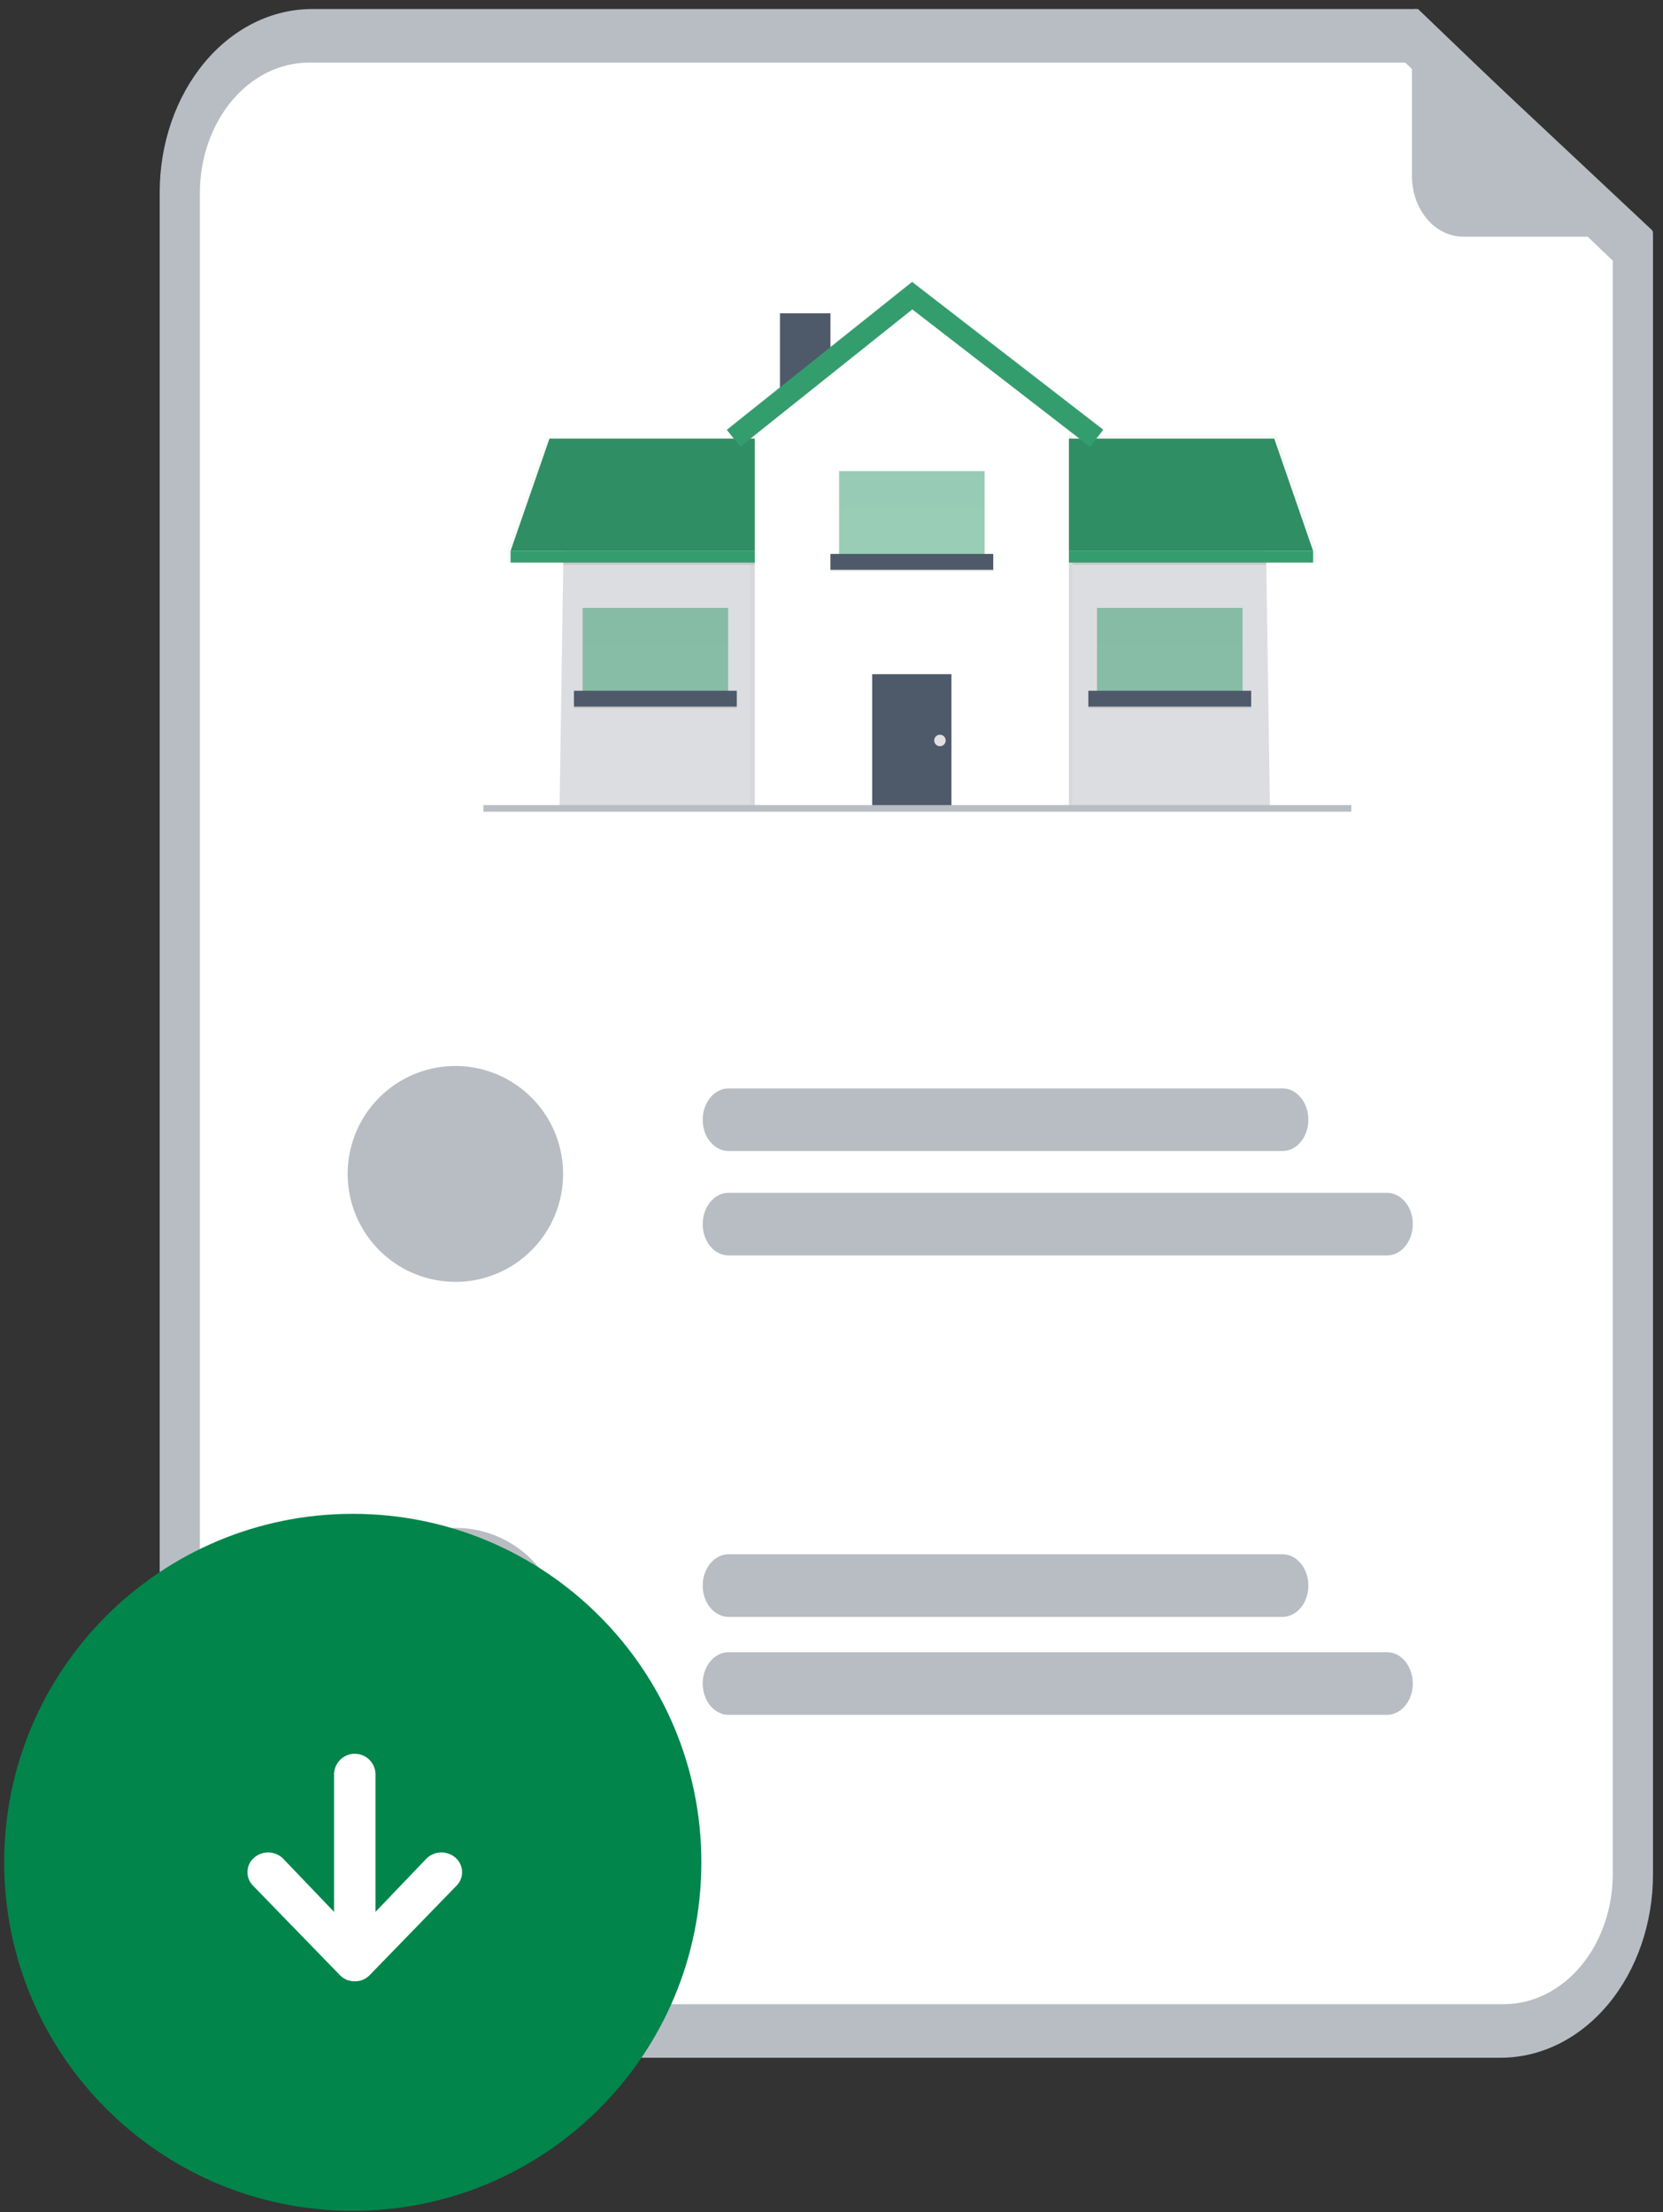 <svg width="121" height="161" viewBox="0 0 121 161" fill="none" xmlns="http://www.w3.org/2000/svg">
    <rect x="0" y="0" width="121" height="161" fill="#333333" stroke="none"/>
    <path d="M109.205 149.752H22.686C19.752 149.748 16.939 148.342 14.864 145.842C12.789 143.342 11.622 139.953 11.619 136.418V13.992C11.622 10.457 12.789 7.068 14.864 4.569C16.939 2.069 19.752 0.663 22.686 0.659H103.178L120.272 17.075V136.418C120.268 139.953 119.101 143.342 117.027 145.842C114.952 148.342 112.139 149.748 109.205 149.752Z"
          fill="#B8BDC3"/>
    <path d="M22.463 4.557C20.363 4.56 18.35 5.56 16.865 7.339C15.38 9.118 14.544 11.529 14.542 14.044V136.367C14.544 138.883 15.38 141.294 16.865 143.073C18.35 144.851 20.363 145.852 22.463 145.854H109.427C111.527 145.852 113.54 144.851 115.025 143.073C116.51 141.294 117.346 138.883 117.348 136.367V18.972L102.249 4.557H22.463Z"
          fill="white"/>
    <path d="M93.312 79.209H53.014C52.514 79.209 52.034 79.449 51.681 79.876C51.327 80.304 51.128 80.884 51.128 81.488C51.128 82.093 51.327 82.673 51.681 83.1C52.034 83.528 52.514 83.768 53.014 83.768H93.312C93.812 83.768 94.292 83.528 94.645 83.1C94.999 82.673 95.197 82.093 95.197 81.488C95.197 80.884 94.999 80.304 94.645 79.876C94.292 79.449 93.812 79.209 93.312 79.209Z"
          fill="#B8BDC3"/>
    <path d="M100.917 86.806H53.007C52.509 86.806 52.031 87.047 51.679 87.474C51.326 87.902 51.128 88.481 51.128 89.086C51.128 89.69 51.326 90.27 51.679 90.698C52.031 91.125 52.509 91.365 53.007 91.365H100.917C101.415 91.365 101.893 91.125 102.245 90.698C102.597 90.27 102.795 89.69 102.795 89.086C102.795 88.481 102.597 87.902 102.245 87.474C101.893 87.047 101.415 86.806 100.917 86.806Z"
          fill="#B8BDC3"/>
    <path d="M40.972 85.434C40.972 86.465 40.77 87.487 40.376 88.44C39.982 89.393 39.405 90.259 38.677 90.989C37.95 91.719 37.085 92.297 36.134 92.692C35.183 93.087 34.164 93.291 33.134 93.291C33.067 93.292 33 93.29 32.933 93.283C31.391 93.243 29.896 92.749 28.634 91.862C27.371 90.975 26.398 89.735 25.836 88.296C25.273 86.858 25.147 85.285 25.472 83.775C25.797 82.265 26.559 80.884 27.664 79.806C28.768 78.728 30.165 78 31.68 77.714C33.195 77.427 34.761 77.595 36.181 78.195C37.601 78.796 38.814 79.803 39.666 81.091C40.518 82.378 40.972 83.889 40.972 85.434Z"
          fill="#B8BDC3"/>
    <path d="M93.312 117.67H53.014C52.514 117.67 52.034 117.429 51.681 117.002C51.327 116.574 51.128 115.995 51.128 115.39C51.128 114.786 51.327 114.206 51.681 113.778C52.034 113.351 52.514 113.111 53.014 113.111H93.312C93.812 113.111 94.292 113.351 94.645 113.778C94.999 114.206 95.197 114.786 95.197 115.39C95.197 115.995 94.999 116.574 94.645 117.002C94.292 117.429 93.812 117.67 93.312 117.67Z"
          fill="#B8BDC3"/>
    <path d="M100.914 124.797H53.005C52.507 124.797 52.03 124.556 51.678 124.129C51.326 123.701 51.128 123.122 51.128 122.518C51.128 121.914 51.326 121.335 51.678 120.907C52.03 120.48 52.507 120.239 53.005 120.239H100.914C101.161 120.238 101.406 120.297 101.634 120.411C101.862 120.526 102.07 120.693 102.244 120.905C102.419 121.117 102.558 121.368 102.652 121.645C102.747 121.922 102.795 122.218 102.795 122.518C102.795 122.818 102.747 123.114 102.652 123.391C102.558 123.668 102.419 123.919 102.244 124.131C102.07 124.343 101.862 124.51 101.634 124.625C101.406 124.739 101.161 124.798 100.914 124.797Z"
          fill="#B8BDC3"/>
    <path d="M33.134 126.9C37.463 126.9 40.973 123.384 40.973 119.046C40.973 114.708 37.463 111.192 33.134 111.192C28.805 111.192 25.296 114.708 25.296 119.046C25.296 123.384 28.805 126.9 33.134 126.9Z"
          fill="#B8BDC3"/>
    <path d="M120.038 17.225H106.467C105.476 17.225 104.526 16.759 103.825 15.93C103.125 15.1 102.731 13.975 102.731 12.802V0.935C102.731 0.883 102.744 0.832 102.767 0.788C102.79 0.744 102.824 0.709 102.863 0.687C102.903 0.664 102.947 0.655 102.99 0.661C103.034 0.666 103.075 0.686 103.11 0.719L120.183 16.732C120.221 16.767 120.249 16.816 120.262 16.871C120.276 16.926 120.275 16.985 120.259 17.039C120.243 17.093 120.213 17.14 120.173 17.174C120.134 17.207 120.087 17.225 120.038 17.225Z"
          fill="#B8BDC3"/>
    <path opacity="0.5"
          d="M92.397 58.709H40.715L41.083 34.44L55.597 31.923H77.302L92.029 33.705L92.397 58.709Z"
          fill="#B8BDC3"/>
    <g opacity="0.7">
        <path opacity="0.7" d="M60.527 22.698H56.648V30.352H60.527V22.698Z"
              fill="url(#paint0_linear_4884_311047)"/>
    </g>
    <g opacity="0.7">
        <path opacity="0.7" d="M56.647 40.091V31.819H39.8L36.939 40.091V40.939H56.753V40.091H56.647Z"
              fill="url(#paint1_linear_4884_311047)"/>
    </g>
    <path d="M56.649 40.1H37.149L39.979 31.923H56.649V40.1Z" fill="#349D6E"/>
    <path opacity="0.1" d="M56.649 40.1H37.149L39.979 31.923H56.649V40.1Z" fill="black"/>
    <path d="M56.754 40.1H37.149V40.939H56.754V40.1Z" fill="#349D6E"/>
    <g opacity="0.7">
        <path opacity="0.7" d="M92.936 31.712H76.044V40.079H75.938V40.937H95.806V40.079L92.936 31.712Z"
              fill="url(#paint2_linear_4884_311047)"/>
    </g>
    <path d="M76.043 40.1H95.543L92.713 31.923H76.043V40.1Z" fill="#349D6E"/>
    <path opacity="0.1" d="M76.043 40.1H95.543L92.713 31.923H76.043V40.1Z" fill="black"/>
    <path d="M75.938 40.939H95.543V40.1H75.938V40.939Z" fill="#349D6E"/>
    <path opacity="0.5" d="M52.979 44.242H42.39V50.846H52.979V44.242Z" fill="#349D6E"/>
    <path opacity="0.1" d="M53.608 50.375H41.761V51.528H53.608V50.375Z" fill="black"/>
    <path d="M53.607 50.27H41.761V51.423H53.607V50.27Z" fill="#4E596A"/>
    <g opacity="0.1">
        <path opacity="0.1" d="M52.979 44.242H42.39V46.863H52.979V44.242Z" fill="black"/>
    </g>
    <path opacity="0.5" d="M90.407 44.242H79.818V50.846H90.407V44.242Z" fill="#349D6E"/>
    <path opacity="0.1" d="M91.035 50.375H79.189V51.528H91.035V50.375Z" fill="black"/>
    <path d="M91.035 50.27H79.189V51.423H91.035V50.27Z" fill="#4E596A"/>
    <g opacity="0.1">
        <path opacity="0.1" d="M90.408 44.242H79.819V46.863H90.408V44.242Z" fill="black"/>
    </g>
    <g opacity="0.7">
        <path opacity="0.7"
              d="M79.311 32.413L66.379 22.413L53.863 32.406L52.882 31.178L66.364 20.414L80.272 31.171L79.311 32.413Z"
              fill="url(#paint3_linear_4884_311047)"/>
    </g>
    <path opacity="0.1" d="M54.919 40.939H40.974V41.096H54.919V40.939Z" fill="black"/>
    <path opacity="0.1" d="M92.137 40.939H78.036V41.096H92.137V40.939Z" fill="black"/>
    <path d="M60.422 22.802H56.753V30.35H60.422V22.802Z" fill="#4E596A"/>
    <g opacity="0.7">
        <path opacity="0.7" d="M78.036 58.709H54.553V29.983L66.395 29.722L78.036 29.983V58.709Z"
              fill="url(#paint4_linear_4884_311047)"/>
    </g>
    <path d="M77.773 58.709H54.919V29.984L66.347 21.859L77.773 29.984V58.709Z" fill="white"/>
    <path d="M69.227 49.064H63.462V58.709H69.227V49.064Z" fill="#4E596A"/>
    <path opacity="0.1" d="M72.268 40.415H60.422V41.568H72.268V40.415Z" fill="black"/>
    <path opacity="0.5" d="M71.641 34.283H61.052V40.887H71.641V34.283Z" fill="#349D6E"/>
    <path d="M72.268 40.311H60.422V41.464H72.268V40.311Z" fill="#4E596A"/>
    <g opacity="0.1">
        <path opacity="0.1" d="M71.641 34.283H61.052V36.904H71.641V34.283Z" fill="black"/>
    </g>
    <path d="M79.311 32.517L66.379 22.517L53.864 32.51L52.882 31.282L66.365 20.518L80.273 31.275L79.311 32.517Z"
          fill="#349D6E"/>
    <path d="M68.39 54.306C68.621 54.306 68.808 54.119 68.808 53.888C68.808 53.656 68.621 53.469 68.39 53.469C68.159 53.469 67.971 53.656 67.971 53.888C67.971 54.119 68.159 54.306 68.39 54.306Z"
          fill="#E0E0E0"/>
    <path d="M35.173 58.832H98.32" stroke="#B8BDC3" stroke-width="0.481"/>
    <path d="M25.668 160.895C39.675 160.895 51.031 149.54 51.031 135.532C51.031 121.525 39.675 110.169 25.668 110.169C11.66 110.169 0.305 121.525 0.305 135.532C0.305 149.54 11.66 160.895 25.668 160.895Z"
          fill="#01854A"/>
    <path d="M33.183 137.266L26.876 143.762C26.739 143.901 26.575 144.01 26.394 144.082C26.213 144.155 26.02 144.19 25.825 144.186H25.804C25.609 144.19 25.415 144.155 25.233 144.082C25.052 144.009 24.887 143.901 24.75 143.762L18.445 137.266C18.424 137.242 18.4 137.221 18.379 137.2C18.128 136.93 17.993 136.571 18.006 136.203C18.018 135.834 18.176 135.485 18.445 135.233C18.733 134.962 19.113 134.811 19.509 134.811C19.904 134.811 20.284 134.962 20.572 135.233L24.308 139.137V129.069C24.326 128.682 24.492 128.316 24.772 128.047C25.053 127.779 25.426 127.629 25.814 127.629C26.203 127.629 26.576 127.779 26.856 128.047C27.137 128.316 27.303 128.682 27.32 129.069V139.137L31.054 135.233C31.342 134.962 31.723 134.811 32.118 134.811C32.514 134.811 32.895 134.962 33.183 135.233C33.204 135.254 33.225 135.275 33.249 135.299C33.5 135.569 33.634 135.927 33.622 136.296C33.609 136.664 33.452 137.013 33.183 137.266Z"
          fill="white"/>
    <defs>
        <linearGradient id="paint0_linear_4884_311047" x1="1318.1" y1="958.395" x2="1318.1" y2="633.714"
                        gradientUnits="userSpaceOnUse">
            <stop stop-color="#808080" stop-opacity="0.25"/>
            <stop offset="0.54" stop-color="#808080" stop-opacity="0.12"/>
            <stop offset="1" stop-color="#808080" stop-opacity="0.1"/>
        </linearGradient>
        <linearGradient id="paint1_linear_4884_311047" x1="5191.77" y1="1682.18" x2="5191.77" y2="1221.05"
                        gradientUnits="userSpaceOnUse">
            <stop stop-color="#808080" stop-opacity="0.25"/>
            <stop offset="0.54" stop-color="#808080" stop-opacity="0.12"/>
            <stop offset="1" stop-color="#808080" stop-opacity="0.1"/>
        </linearGradient>
        <linearGradient id="paint2_linear_4884_311047" x1="9543.13" y1="1701.01" x2="9543.13" y2="1229.23"
                        gradientUnits="userSpaceOnUse">
            <stop stop-color="#808080" stop-opacity="0.25"/>
            <stop offset="0.54" stop-color="#808080" stop-opacity="0.12"/>
            <stop offset="1" stop-color="#808080" stop-opacity="0.1"/>
        </linearGradient>
        <linearGradient id="paint3_linear_4884_311047" x1="10174.8" y1="1624.64" x2="10174.8" y2="826.425"
                        gradientUnits="userSpaceOnUse">
            <stop stop-color="#808080" stop-opacity="0.25"/>
            <stop offset="0.54" stop-color="#808080" stop-opacity="0.12"/>
            <stop offset="1" stop-color="#808080" stop-opacity="0.1"/>
        </linearGradient>
        <linearGradient id="paint4_linear_4884_311047" x1="8695.67" y1="8130.41" x2="8695.67" y2="3472.5"
                        gradientUnits="userSpaceOnUse">
            <stop stop-color="#808080" stop-opacity="0.25"/>
            <stop offset="0.54" stop-color="#808080" stop-opacity="0.12"/>
            <stop offset="1" stop-color="#808080" stop-opacity="0.1"/>
        </linearGradient>
    </defs>
</svg>
